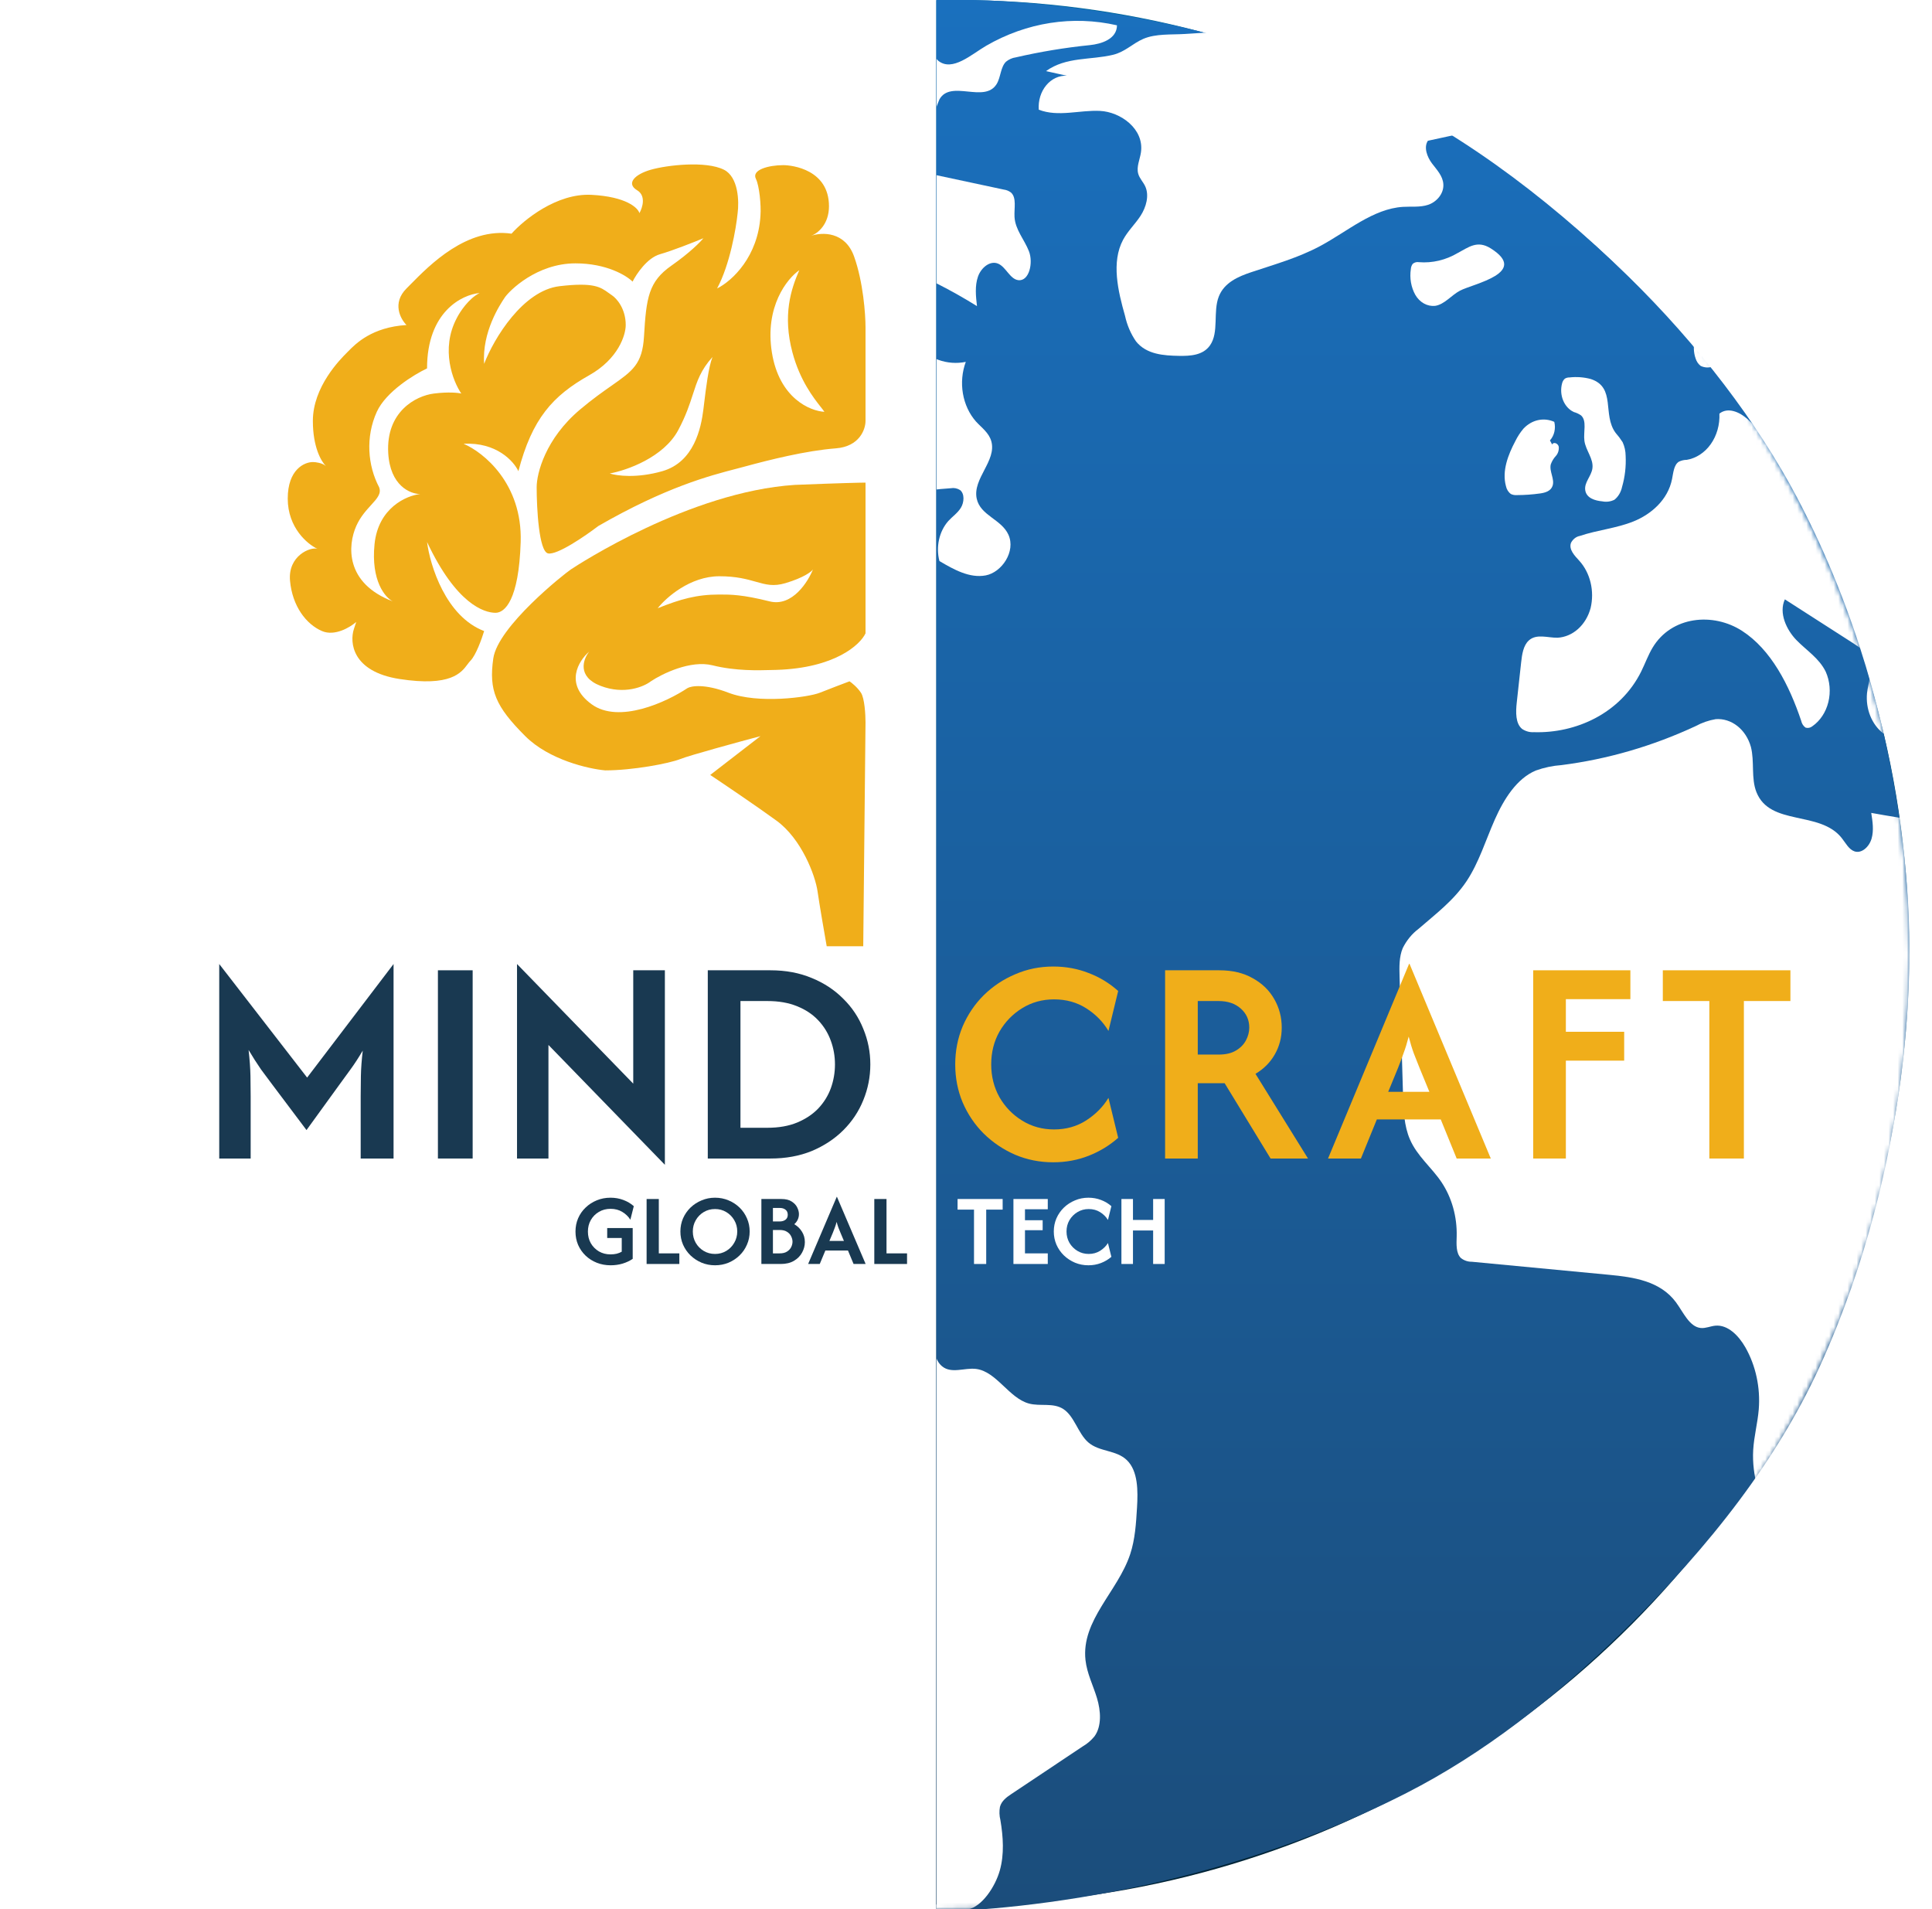 <svg width="423" height="418" viewBox="0 0 423 418" fill="none" xmlns="http://www.w3.org/2000/svg">
<path d="M205.161 0.029L205 418H152.441C142.577 418 134.476 410.396 132.123 400.816C129.356 389.543 124.987 378.346 119.66 366.029C113.26 351.229 97.327 349.862 90.16 351.029C79.493 352.529 55.76 354.629 46.16 351.029C34.16 346.529 31.66 339.529 29.66 333.029C27.66 326.529 31.66 314.529 31.66 306.029C31.66 297.529 24.66 295.529 24.16 289.529C23.76 284.729 26.994 280.529 28.66 279.029C28.327 278.695 27.06 277.629 24.66 276.029C17.86 271.629 19.827 264.529 21.66 261.529C22.66 259.029 24.56 252.829 24.16 248.029C23.66 242.029 20.66 243.029 7.66 237.029C-2.74 232.229 -0.34 221.362 2.16 216.529C5.994 211.195 15.46 198.029 22.66 188.029C31.66 175.529 38.16 163.529 39.16 156.029C40.16 148.529 35.661 148.529 34.661 137.029C33.861 127.829 38.328 110.195 40.661 102.529C43.161 90.529 56.761 59.729 91.161 32.529C125.561 5.329 181.495 -0.471 205.161 0.029Z" fill="white"/>
<g filter="url(#filter0_d_4214_4738)">
<path fill-rule="evenodd" clip-rule="evenodd" d="M105.999 132.154C97.599 128.954 94.165 117.821 93.499 112.654C99.898 126.254 106 128.155 108.5 128.155C110.5 128.155 113.6 125.455 114 112.654C114.4 99.854 105.833 92.988 101.5 91.155C108.7 90.755 112.5 94.988 113.5 97.155C116.5 85.655 121 80.655 129 76.155C135.4 72.555 137 67.322 137 65.155C137 61.555 135 59.322 134 58.655C133.734 58.478 133.49 58.301 133.251 58.128C131.465 56.835 129.996 55.773 122.5 56.655C114.555 57.59 108.167 67.988 106 73.655C105.5 66.655 109.5 60.655 110.5 59.155C111.5 57.655 117.5 51.655 126 51.655C132.8 51.655 137.167 54.322 138.5 55.655C139.333 53.988 141.7 50.455 144.5 49.655C147.3 48.855 152 46.988 154 46.155C153.333 46.988 151 49.355 147 52.155C142 55.655 141.5 59.155 141 67.655C140.644 73.703 138.517 75.194 133.897 78.433C132.024 79.746 129.741 81.347 127 83.655C119.4 90.055 117.5 97.655 117.5 100.655C117.5 105.321 118 114.755 120 115.155C122 115.555 128.167 111.321 131 109.155C145.793 100.638 155.361 98.149 161.146 96.644C161.814 96.471 162.431 96.31 163 96.155C168.5 94.655 176.5 92.655 183 92.155C188.2 91.755 189.5 87.988 189.5 86.155V65.655C189.5 62.822 189 55.755 187 50.155C185.025 44.626 179.964 44.816 177.59 45.623C179.098 45.075 181.5 43.076 181.5 39.155C181.5 31.155 173.5 30.155 171.5 30.155C168.337 30.154 164.5 31.155 165.5 33.155C166.259 34.673 166.667 38.988 166.5 41.155C166 50.155 160.333 55.488 157 57.155C159.8 51.955 161.167 43.988 161.5 40.655C161.833 38.155 161.7 32.755 158.5 31.155C154.5 29.155 146 30.155 142.5 31.155C139 32.155 137 34.155 139.5 35.655C141.5 36.855 140.667 39.488 140 40.655C139.667 39.488 137.1 37.054 129.5 36.654C121.9 36.255 114.667 42.154 112 45.154C102.2 43.754 94.142 51.937 89.859 56.286C89.553 56.597 89.266 56.888 89 57.154C85.8 60.354 87.667 63.821 89 65.154C81.436 65.627 77.895 69.228 76.264 70.888C76.17 70.983 76.082 71.073 76 71.154C74.5 72.654 68.5 78.654 68.5 86.154C68.5 91.859 70.308 95.002 71.345 96.014C70.516 95.331 69.126 95.154 68.5 95.154C66.667 95.154 63 96.754 63 103.154C63 109.554 67.333 113.154 69.5 114.154C68 113.654 63 115.654 63.5 121.154C64 126.654 67 130.654 70.5 132.154C73.3 133.354 76.666 131.321 78 130.154L77.499 131.654C76.499 134.654 77.099 141.054 87.499 142.654C98.682 144.375 100.985 141.285 102.365 139.433C102.589 139.132 102.789 138.864 102.999 138.654C104.199 137.454 105.499 133.821 105.999 132.154ZM82 113.155C81.2 121.155 84.333 124.822 86 125.655C75.5 121.655 76.128 113.368 78 109.155C78.89 107.153 80.175 105.744 81.24 104.578C82.57 103.122 83.555 102.042 83 100.655C80.5 95.913 80 89.655 82.5 84.155C84.5 79.755 90.666 75.988 93.499 74.655C93.499 62.255 101.166 58.488 105 58.155C102.6 59.355 100.667 62.322 100 63.655C96.4 70.455 99.167 77.488 101 80.155C100.333 79.988 98.2 79.755 95 80.155C91 80.655 84.5 84.155 85 93.155C85.4 100.355 89.833 102.155 92 102.155C89 102.488 82.8 105.154 82 113.155ZM154.163 82.321C154.105 82.797 154.051 83.245 154 83.655C153.5 87.655 152 95.155 145 97.155C139.4 98.755 135 98.155 133.5 97.655C137.167 96.988 145.3 94.155 148.5 88.155C150.2 84.967 150.997 82.502 151.697 80.338C152.643 77.409 153.413 75.03 156 72.155C155.125 74.342 154.564 78.998 154.163 82.321ZM173.5 71.155C171.326 63.002 173.167 57.322 175 53.155C172.333 54.988 167.4 61.155 169 71.155C170.6 81.155 177.333 83.988 180.5 84.155C180.322 83.888 180.05 83.543 179.711 83.113C178.142 81.123 175.145 77.322 173.5 71.155Z" fill="#F0AE1A"/>
</g>
<g filter="url(#filter1_d_4214_4738)">
<path fill-rule="evenodd" clip-rule="evenodd" d="M189.001 201.155H181.001C180.501 198.321 179.401 191.955 179.001 189.155C178.501 185.655 175.501 177.655 170.001 173.655C165.601 170.455 158.501 165.655 155.501 163.655L166.501 155.155C161.501 156.488 151.001 159.355 149.001 160.155C146.501 161.155 138.501 162.655 132.501 162.655C128.835 162.321 120.201 160.355 115.001 155.155C108.501 148.655 107.001 145.155 108.001 138.155C109.001 131.155 123.5 119.655 125 118.655C126.5 117.655 151 101.655 174 100.155C184 99.755 188.5 99.655 189.5 99.655V132.655C188.333 135.155 182.8 140.255 170 140.655C169.681 140.655 169.261 140.667 168.755 140.683C166.088 140.763 161.044 140.916 156 139.655C151.2 138.455 145 141.488 142.5 143.155C141 144.321 136.7 146.155 131.5 144.155C126.3 142.155 127.667 138.321 129 136.655C126.667 138.655 123.5 143.755 129.5 148.155C135.5 152.555 146 147.655 150.5 144.655C151.333 144.155 154.3 143.655 159.5 145.655C166 148.155 177 146.655 179.5 145.655C181.5 144.855 184.667 143.655 186 143.155C186.5 143.488 187.7 144.455 188.5 145.655C189.3 146.855 189.5 150.488 189.5 152.155L189.001 201.155ZM157.5 120.155C151.1 120.155 145.833 124.821 144 127.155C149 125.155 152.5 124.155 157.5 124.155C160 124.155 162.5 124.155 168.5 125.655C173.56 126.92 177 121.155 178 118.655C177.667 119.155 176 120.455 172 121.655C169.343 122.452 167.675 121.978 165.494 121.359C163.571 120.814 161.249 120.155 157.5 120.155Z" fill="#F0AE1A"/>
</g>
<g clip-path="url(#clip0_4214_4738)">
<circle cx="209.5" cy="208.5" r="208.5" fill="url(#paint0_linear_4214_4738)"/>
<path d="M308 392.5C256.468 418.825 204 418.5 204 418.5L205 356V279.434V209V135V61V-8.27014e-06C205 -8.27014e-06 249.766 -2.164 297 18.5C317.5 27.468 337.75 42.19 356.5 60.5C371.768 75.41 384.83 92.525 393.5 109C420.011 159.379 418 209 418 209C418 209 419.277 253.35 398.5 299C389.29 319.236 374.686 338.265 355.5 357C340.239 371.903 324.659 383.989 308 392.5Z" fill="url(#paint1_linear_4214_4738)"/>
<mask id="mask0_4214_4738" style="mask-type:alpha" maskUnits="userSpaceOnUse" x="-4" y="-7" width="422" height="425">
<path d="M418 209C418 325 328 418 205 418C82 418 -4 323.637 -4 206C-4 88.363 90.468 -7 207 -7C323.532 -7 418 93 418 209Z" fill="#004AAD"/>
</mask>
<g mask="url(#mask0_4214_4738)">
<g filter="url(#filter2_d_4214_4738)">
<path d="M172.263 46.695C171.953 43.852 171.327 41.068 170.4 38.412C170.282 37.91 170.075 37.442 169.793 37.037C169.51 36.633 169.158 36.302 168.759 36.064C168.226 35.903 167.667 35.896 167.131 36.043L158.771 37.529C158.071 37.566 157.401 37.868 156.863 38.39C155.775 39.72 156.847 41.862 156.813 43.697C156.776 45.76 155.197 47.435 153.486 47.989C151.739 48.399 149.936 48.373 148.199 47.913L136.509 45.803C139.951 44.526 143.016 42.151 145.352 38.948C146.891 36.831 147.709 32.879 145.486 31.877C144.825 31.666 144.136 31.602 143.455 31.688C138.159 31.735 133.991 26.599 129.033 24.436C125.859 23.141 122.415 23.044 119.191 24.16C115.968 25.276 113.131 27.548 111.086 30.65L117.313 30.999C117.899 30.961 118.48 31.141 118.972 31.513C120.337 32.815 118.64 35.317 118.832 37.356C119.082 40.006 122.111 40.572 124.394 40.84C126.678 41.108 129.574 43.262 128.476 45.603C117 50.194 105.322 36.628 93.27 38.298C90.22 38.72 87.34 40.112 84.362 40.987C66.169 46.334 47.362 32.069 28.777 35.09C24.646 35.908 20.585 37.152 16.644 38.807C14.114 39.772 11.476 40.814 9.638 43.051C7.801 45.289 7.101 49.115 8.842 51.454C4.043 51.913 -0.787 51.38 -5.426 49.879C-4.172 50.689 -3.128 51.876 -2.405 53.316C-1.682 54.755 -1.306 56.395 -1.316 58.062C-8.809 59.481 -16.103 62.064 -23.003 65.743C-21.715 68.23 -20.211 70.557 -18.514 72.688L-28 79.766C-24.795 80.704 -23.138 85.78 -25.002 88.95C-21.679 87.233 -19.62 82.791 -16.067 81.891C-13.739 81.301 -11.37 82.407 -9.162 83.446C-6.953 84.485 -4.526 85.493 -2.24 84.713C0.046 83.933 1.732 80.49 0.28 78.296C10.051 74.984 20.15 73.152 30.325 72.843C31.11 72.729 31.906 72.904 32.601 73.345C33.925 74.412 33.577 76.718 33.505 78.589C33.434 80.46 34.689 82.918 36.129 82.075C34.435 83.781 35.883 86.992 37.508 88.786C39.132 90.579 41.091 93.054 40.096 95.388C39.836 95.997 39.396 96.484 39.146 97.098C38.409 98.912 39.58 101.027 40.961 102.231C42.341 103.436 44.033 104.278 44.992 105.946C45.951 107.614 45.516 110.533 43.8 110.766L38.925 103.576C37.26 105.582 36.118 108.096 35.632 110.825C40.801 115.734 41.579 125.726 37.251 131.632C35.039 134.65 31.894 136.484 29.149 138.838C26.404 141.192 23.864 144.545 23.871 148.508C23.883 155.356 23.401 161.717 25.61 168.066C29.683 179.772 34.386 191.169 39.691 202.19C41.084 205.084 42.885 208.255 45.707 208.754C42.14 198.669 38.93 188.427 36.075 178.028C37.934 178.036 40.083 178.208 41.173 179.958C42.075 181.406 41.882 183.376 42.162 185.135C42.519 186.838 43.114 188.462 43.923 189.942L60.954 225.181C62.365 228.102 63.985 231.237 66.683 232.42C68.408 233.177 70.404 233.034 71.992 234.123C73.237 234.977 74.075 236.492 75.344 237.296C78.931 239.569 83.921 235.209 87.273 237.923C88.232 238.699 88.842 239.932 89.725 240.821C92.822 243.936 97.901 241.852 101.476 244.176C103.78 245.673 104.974 248.668 106.203 251.382C109.281 258.18 114.261 264.841 120.857 265.382C122.929 265.552 125.046 265.096 127.071 265.631C129.097 266.167 131.091 268.22 130.766 270.603C130.208 274.688 131.946 279.162 131.479 283.263C130.629 290.733 121.507 294.015 120.724 301.495C120.552 303.133 120.821 304.823 120.485 306.426C120.074 308.39 118.803 309.99 118.352 311.943C117.497 315.644 119.779 319.327 122.287 321.816C124.794 324.306 127.785 326.453 129.156 329.938C130.605 333.622 129.894 337.917 130.365 341.93C131.394 350.69 137.908 357.185 144.612 361.372C146.655 362.648 148.848 363.884 150.17 366.097C151.896 368.986 151.724 372.794 152.3 376.246C153.711 384.7 159.838 391.665 160.012 400.274C160.136 406.393 157.207 411.944 155.458 417.717C153.818 423.249 153.225 429.126 153.718 434.948C154.212 440.77 155.781 446.4 158.318 451.454C159.626 454.021 161.192 456.44 162.117 459.223C163.769 464.188 163.233 469.832 164.756 474.852C166.77 481.489 172.303 486.971 171.773 493.981C174.285 500.04 179.832 503.018 185.409 504.821L195.406 508.053C197.32 508.672 199.32 509.296 201.269 508.848C203.218 508.4 205.078 506.52 205.028 504.213C200.126 502.928 195.066 501.563 191.025 498.093C186.984 494.624 184.216 488.445 185.749 482.886C186.46 480.309 187.973 477.332 186.535 475.202C185.712 473.983 184.206 473.664 183.277 472.552C181.829 470.816 182.327 467.901 183.368 465.808C184.409 463.716 185.914 461.846 186.334 459.478C186.546 458.154 186.405 456.786 185.928 455.558C185.452 454.33 184.664 453.3 183.669 452.607C185.523 451.794 187.208 450.538 188.617 448.919C189.918 447.193 190.519 444.533 189.496 442.57C192.535 443.018 196.124 443.238 198.119 440.537C199.712 438.38 199.603 435.156 198.973 432.41C198.344 429.663 197.28 426.996 197.246 424.154C204.258 424.54 211.285 424.264 218.258 423.327C217.25 419.382 214.959 416.049 211.87 414.034C215.028 413.413 217.905 409.021 218.903 405.486C219.901 401.951 219.646 398.1 219.03 394.449C218.793 393.509 218.76 392.515 218.935 391.557C219.291 390.241 220.404 389.438 221.434 388.75L237.11 378.293C238.045 377.749 238.893 377.022 239.617 376.144C241.259 373.903 241.016 370.52 240.175 367.744C239.334 364.968 237.987 362.358 237.663 359.439C236.694 350.71 244.739 344.447 247.454 336.23C248.519 333.006 248.736 329.501 248.942 326.055C249.164 322.354 249.18 318.056 246.734 315.671C244.389 313.385 240.725 313.895 238.271 311.768C236.022 309.819 235.245 306.032 232.788 304.458C230.556 303.028 227.757 303.937 225.275 303.265C220.904 302.08 218.154 296.229 213.69 295.688C211.172 295.382 208.321 296.812 206.257 295.108C204.438 293.607 204.365 290.59 204.019 288.03C203.412 284.05 201.77 280.383 199.314 277.521C196.858 274.659 193.706 272.74 190.283 272.022C187.686 271.539 184.859 271.722 182.65 270.065C180.413 268.386 179.388 265.244 177.631 262.92C174.799 259.174 170.339 257.843 166.161 256.702L149.166 252.061C146.149 251.237 142.261 250.8 140.642 253.87C140.163 255.039 139.823 256.278 139.633 257.554C139.027 259.861 137.806 261.886 136.146 263.337C134.487 264.788 132.474 265.59 130.397 265.629C128.973 262.807 126.666 260.733 123.956 259.84C122.233 259.282 120.389 259.22 118.745 258.399C117.85 257.892 117.053 257.178 116.404 256.3C115.755 255.423 115.267 254.401 114.97 253.297C114.672 252.192 114.572 251.029 114.675 249.879C114.778 248.728 115.082 247.614 115.569 246.604C116.549 244.578 116.927 242.233 116.646 239.933C116.364 237.632 115.439 235.502 114.012 233.873C111.122 230.859 106.941 230.131 103.066 230.433C102.051 227.86 103.748 224.958 105.577 223.089C107.405 221.219 109.626 219.381 110.024 216.59C110.651 212.199 105.827 208.863 102.165 210.173C98.502 211.482 96.165 215.614 94.619 219.687C93.733 222.024 92.979 224.485 91.581 226.456C90.182 228.426 87.93 229.837 85.8 229.205C82.784 228.31 81.619 224.148 80.952 220.616C80.056 215.878 79.156 211.075 79.343 206.229C79.531 201.383 80.937 196.407 84.014 193.127C89.027 187.781 96.717 188.305 103.483 189.158C101.884 187.066 102.279 183.54 103.99 181.571C104.892 180.64 105.977 179.978 107.15 179.643C108.323 179.308 109.548 179.311 110.72 179.651C112.759 180.144 114.595 181.419 115.934 183.272C117.857 185.995 118.403 189.671 119.856 192.761C121.31 195.852 124.577 198.488 127.252 196.83C129.562 195.397 129.929 191.677 129.354 188.709C128.779 185.742 127.558 182.857 127.766 179.825C128.163 174.039 133.326 170.557 137.882 168.175C142.438 165.792 147.655 162.588 148.377 156.845C148.402 155.72 148.584 154.608 148.918 153.552C149.423 152.62 150.125 151.853 150.957 151.324C164.254 141.117 177.772 130.785 192.97 125.208C193.761 124.918 193.853 125.241 194.659 125.013C195.787 124.256 195.04 122.162 193.958 121.318C192.877 120.474 191.432 119.827 191.158 118.348C190.956 117.261 191.508 116.193 191.651 115.094C192.003 112.392 189.22 109.897 187.059 110.977C185.838 109.099 188.253 106.917 190.207 106.292C196.072 104.417 202.092 103.275 208.166 102.885C208.867 102.755 209.585 102.897 210.21 103.288C211.23 104.109 211.1 105.992 210.377 107.163C209.654 108.335 208.529 109.071 207.628 110.062C206.644 111.176 205.942 112.582 205.599 114.128C205.256 115.674 205.284 117.299 205.682 118.827C208.853 120.701 212.3 122.629 215.812 121.969C219.324 121.309 222.441 116.726 220.791 113.065C219.253 109.656 214.636 108.888 213.842 105.152C212.912 100.778 218.243 96.887 217.042 92.603C216.516 90.727 214.906 89.622 213.671 88.267C212.212 86.606 211.219 84.471 210.824 82.143C210.428 79.815 210.648 77.402 211.454 75.222C209.442 75.633 207.374 75.478 205.424 74.769C203.474 74.06 201.699 72.818 200.247 71.148C197.566 68.006 195.428 63.049 191.621 63.189C188.128 63.318 185.119 68.052 181.853 66.608C181.049 66.252 180.202 65.529 179.423 65.953C179.168 66.145 178.954 66.403 178.797 66.705C178.64 67.008 178.544 67.348 178.517 67.7C177.687 72.31 179.115 77.562 176.952 81.545C174.599 85.88 169.154 86.481 166.301 90.389C164.752 92.511 164.152 95.37 162.728 97.607C161.305 99.844 158.283 101.266 156.574 99.317C157.414 97.312 157.643 95.035 157.225 92.859C156.806 90.683 155.765 88.736 154.27 87.337C152.684 86.134 150.974 85.168 149.18 84.461C147.176 83.476 145.27 82.241 143.494 80.78C142.605 80.157 141.882 79.258 141.407 78.186C141.031 76.842 141.082 75.387 141.55 74.083C142.416 71.198 143.944 68.642 145.97 66.692C147.995 64.742 150.441 63.472 153.042 63.019C155.317 62.659 157.965 62.786 159.47 60.772C160.267 59.707 160.685 58.096 161.841 57.664C162.581 57.491 163.349 57.601 164.03 57.977L172.521 61.449C173.469 61.945 174.511 62.146 175.546 62.03C176.059 61.949 176.527 61.647 176.856 61.182C177.185 60.718 177.35 60.126 177.319 59.526C177.048 57.888 174.878 57.102 175.076 55.45C175.186 54.915 175.434 54.431 175.786 54.063C178.851 50.274 182.598 47.32 186.761 45.41C190.923 43.501 195.397 42.684 199.863 43.019C200.935 45.063 199.24 47.484 197.83 49.23C196.419 50.975 195.286 54.094 196.992 55.437C197.691 55.851 198.468 56.055 199.252 56.029C201.343 56.357 203.375 57.073 205.27 58.148C208.204 59.632 211.082 61.255 213.904 63.017C213.654 60.856 213.416 58.58 214.122 56.559C214.827 54.539 216.831 52.954 218.581 53.741C220.268 54.499 221.133 57.094 222.931 57.331C225.328 57.648 226.274 53.534 225.273 50.984C224.271 48.434 222.289 46.299 222.123 43.503C222.012 41.617 222.63 39.277 221.332 38.135C220.871 37.792 220.347 37.578 219.802 37.511L187.41 30.588C185.487 30.177 182.707 30.492 182.622 32.761C182.574 34.028 183.549 35.281 183.117 36.446C182.657 37.689 181.144 37.576 180.042 38.015C178.332 38.698 177.474 41.056 177.638 43.147C177.939 45.225 178.632 47.2 179.667 48.93C177.56 47.907 174.37 47.719 172.263 46.695Z" fill="white"/>
<path d="M197.282 4.671C193.461 5.615 189.75 7.079 186.225 9.034C187.886 9.776 189.299 11.118 190.254 12.864C191.21 14.608 191.657 16.664 191.531 18.727C191.382 19.518 191.399 20.34 191.581 21.123C191.987 22.267 193.164 22.696 194.199 22.989C196.057 23.646 197.998 23.934 199.94 23.84C200.911 23.781 201.854 23.442 202.683 22.853C203.513 22.264 204.203 21.444 204.692 20.467C204.973 19.54 205.303 18.634 205.68 17.754C208.16 13.367 215.527 18.672 218.189 14.431C219.127 12.938 219.041 10.69 220.264 9.506C220.896 8.99 221.629 8.666 222.397 8.561C227.751 7.325 233.16 6.43 238.598 5.88C241.175 5.62 244.534 4.545 244.555 1.541C234.849 -0.673 224.785 0.899 215.928 6.014C212.737 7.871 208.516 11.776 205.443 9.315C204.292 8.393 204.349 5.912 202.765 4.875C201.145 3.816 199.001 4.247 197.282 4.671Z" fill="white"/>
<path d="M229.019 11.566L233.575 12.583C232.737 12.539 231.9 12.704 231.12 13.067C230.341 13.429 229.637 13.98 229.056 14.684C228.474 15.387 228.029 16.226 227.748 17.145C227.468 18.065 227.36 19.043 227.431 20.014C231.698 21.67 236.35 20.059 240.844 20.279C245.338 20.499 250.568 24.228 249.8 29.377C249.568 30.933 248.794 32.489 249.197 33.998C249.479 35.056 250.282 35.806 250.735 36.781C251.68 38.811 250.925 41.378 249.732 43.224C248.54 45.069 246.936 46.541 245.889 48.502C243.286 53.38 244.765 59.685 246.316 65.134C246.765 67.193 247.593 69.114 248.743 70.764C251.041 73.603 254.786 73.85 258.14 73.906C260.582 73.948 263.378 73.808 264.922 71.611C266.937 68.743 265.528 64.268 266.855 60.901C268.06 57.844 271.13 56.533 273.912 55.602C279.008 53.898 284.202 52.45 289.02 49.876C295.002 46.679 300.594 41.698 307.169 41.286C309.014 41.171 310.905 41.424 312.682 40.837C314.459 40.25 316.147 38.465 316.012 36.325C315.897 34.496 314.565 33.154 313.524 31.775C312.484 30.396 311.666 28.277 312.623 26.818L329.858 23.079C328.637 19.211 327.685 14.118 330.492 11.6C331.505 10.692 332.862 10.329 333.724 9.231C335.194 7.36 334.455 4.136 332.758 2.544C331.061 0.952 328.767 0.583 326.593 0.373C319.036 -0.356 311.435 0.126 303.863 0.608C289.061 1.551 274.259 2.493 259.457 3.435C256.478 3.625 253.037 3.335 250.305 4.516C247.991 5.516 246.346 7.351 243.7 7.995C238.815 9.186 233.439 8.38 229.019 11.566Z" fill="white"/>
<path d="M310.65 53.396C310.186 53.311 309.711 53.436 309.324 53.746C309.068 54.073 308.916 54.492 308.893 54.934C308.598 56.882 308.949 58.887 309.873 60.548C310.345 61.363 310.995 62.017 311.757 62.441C312.519 62.865 313.364 63.045 314.206 62.961C316.258 62.657 317.77 60.624 319.656 59.632C322.563 58.105 334.908 55.723 326.368 50.364C323.425 48.518 321.523 50.148 319.204 51.364C316.565 52.932 313.608 53.635 310.65 53.396Z" fill="white"/>
<path d="M385.445 8.541C384.447 9.014 383.613 9.857 383.072 10.939C382.823 11.489 382.765 12.128 382.911 12.726C383.056 13.323 383.394 13.833 383.854 14.15C384.226 14.306 384.621 14.379 385.017 14.364L389.071 14.505C390.794 14.564 392.945 14.991 393.408 16.919C393.752 18.35 392.983 20.19 393.911 21.213C394.309 21.571 394.788 21.788 395.29 21.838C396.626 22.236 398.02 22.288 399.375 21.991C402.325 21.072 400.775 18.98 401.704 17.118C403.126 14.269 402.88 15.994 405.385 14.361C407.235 13.155 409.625 10.967 408.081 7.893C405.396 2.548 389.407 6.244 385.445 8.541Z" fill="white"/>
<path d="M409.696 173.962C409.997 175.836 410.293 177.809 409.764 179.614C409.235 181.419 407.572 182.927 406.001 182.374C404.782 181.945 404.078 180.521 403.212 179.436C398.399 173.4 387.538 176.894 384.565 169.427C383.351 166.379 384.176 162.727 383.348 159.51C382.826 157.651 381.787 156.045 380.394 154.946C379.001 153.847 377.333 153.317 375.653 153.438C374.12 153.695 372.628 154.212 371.224 154.973C361.823 159.347 351.952 162.214 341.885 163.497C339.971 163.632 338.079 164.032 336.247 164.688C332.113 166.429 329.289 170.881 327.279 175.423C325.269 179.966 323.785 184.883 321.09 188.919C318.258 193.16 314.289 196.13 310.587 199.343C309.161 200.411 307.973 201.856 307.122 203.561C306.319 205.475 306.365 207.701 306.427 209.829L307.184 235.67C307.281 238.994 307.403 242.437 308.684 245.411C310.283 249.126 313.443 251.558 315.634 254.84C317.871 258.212 319.036 262.378 318.933 266.633C318.886 268.343 318.74 270.367 319.887 271.441C320.584 271.967 321.401 272.239 322.232 272.225L352.327 275.086C357.62 275.589 363.487 276.417 366.943 281.101C368.575 283.312 369.885 286.492 372.383 286.729C373.455 286.831 374.498 286.32 375.57 286.221C378.274 285.972 380.65 288.357 382.149 290.983C384.418 294.985 385.448 299.765 385.07 304.537C384.824 307.533 384.025 310.445 383.852 313.448C383.196 324.872 391.534 334.798 391.696 346.247C391.791 352.981 389.039 359.273 386.356 365.243C390.686 372.864 387.14 383.011 388.864 391.92C390.5 400.371 396.567 406.988 398.079 415.471C398.771 419.354 398.811 424.133 401.759 426.134C403.053 426.866 404.487 427.199 405.923 427.102C414.589 427.221 423.156 424.956 430.923 420.491C434.569 418.39 438.347 415.253 438.984 410.584C439.497 406.819 437.853 402.607 439.526 399.328C441.498 395.462 446.549 395.769 449.45 392.797C454.156 387.976 450.486 378.781 452.393 371.837C454.107 365.595 460.007 362.278 462.932 356.676C464.083 354.267 464.909 351.667 465.381 348.966C466.721 342.513 467.555 335.931 467.873 329.303C467.951 325.275 468.206 321.255 468.639 317.258C471.792 294.503 491.159 279.266 497.447 257.406C498.048 255.318 498.33 252.537 496.731 251.356C495.782 250.83 494.707 250.7 493.686 250.986L479.813 253.017C478.09 253.27 476.263 253.506 474.681 252.674C473.098 251.843 471.964 249.518 472.804 247.752C475.16 242.794 470.313 236.53 468.16 231.449C462.361 217.769 455.455 204.761 447.536 192.599C447.029 191.974 446.712 191.173 446.632 190.319L450.569 190.471C449.24 184.932 447.047 178.87 442.413 176.843C439.803 175.702 436.911 176.096 434.126 176.273C426.147 176.78 417.593 175.38 409.696 173.962Z" fill="white"/>
<path d="M434.135 49.129C436.223 51.704 438.563 54.434 441.584 54.883C446.919 55.676 450.756 49.267 453.198 43.7C453.289 45.12 453.852 46.442 454.769 47.386C455.686 48.33 456.883 48.821 458.107 48.756C459.424 48.498 460.681 47.927 461.799 47.079C472.371 40.368 484.212 36.813 496.259 36.732C496.143 35.672 496.37 34.599 496.894 33.722C497.419 32.844 498.205 32.224 499.101 31.98C501.55 31.416 503.756 33.875 504.938 36.431C506.12 38.986 506.856 41.947 508.734 43.86C510.611 45.773 514.245 45.689 514.987 42.92C515.699 40.261 513.314 37.993 511.333 36.425C509.351 34.858 507.263 31.956 508.597 29.643C518.719 27.04 528.904 24.428 539.262 23.911C541.025 23.982 542.782 23.63 544.423 22.878C546.003 21.977 547.259 19.934 546.834 17.951C544.574 18.568 542.206 18.389 540.034 17.437C537.861 16.485 535.982 14.803 534.636 12.606C549.007 11.229 564.293 10.054 577.03 17.909C578.559 21.721 570.769 24.892 572.853 28.329C573.518 29.425 574.85 29.554 576.004 29.579C584.855 29.77 593.757 29.957 602.508 28.405C605.706 27.837 608.936 27.037 612.147 27.497C617.494 28.263 622.068 32.407 627.33 33.759C629.471 34.309 631.872 34.328 633.677 32.881C635.482 31.434 636.258 28.14 634.779 26.259C639.733 20.62 647.954 22.017 654.49 24.717C661.025 27.417 667.216 31.771 674.133 32.373C679.093 32.804 684.122 31.255 689.023 32.24C692.103 32.859 694.969 34.45 697.979 35.428C703.672 37.277 709.695 36.887 715.606 36.976C730.687 37.212 745.605 40.655 759.619 47.135C761.442 47.824 763.112 48.97 764.511 50.492C765.815 52.114 766.48 54.635 765.604 56.606L751.123 54.149C752.487 57.269 756.017 57.8 758.884 58.877C761.75 59.953 764.722 63.63 763 66.501C759.894 65.352 757.079 68.959 755.51 72.277C753.941 75.596 752.029 79.57 748.774 79.773C745.86 79.954 742.335 77.071 740.435 79.645C743.06 83.491 745.307 87.665 747.136 92.089C749.013 96.631 750.35 102.354 747.813 106.44C747.414 107.17 746.808 107.715 746.101 107.982C744.029 108.592 742.683 105.648 741.197 103.863C739.325 101.615 736.493 100.978 733.958 99.923C731.422 98.869 728.751 96.794 728.553 93.674C728.429 91.733 729.312 89.929 729.962 88.135C731.054 85.111 731.532 81.836 731.358 78.563C731.215 75.93 730.58 73.191 728.952 71.351C727.324 69.511 724.513 68.927 722.765 70.612C721.95 71.399 721.296 72.656 720.237 72.703C718.366 72.786 716.929 68.997 715.423 70.291C715.6 71.669 715.354 73.075 714.728 74.264C710.236 78.803 703.334 76.883 697.543 78.486C694.789 79.401 692.152 80.739 689.702 82.463C688.785 82.918 688.006 83.679 687.461 84.648C686.738 86.28 687.535 88.37 688.809 89.455C690.161 90.418 691.679 91.02 693.255 91.218C700.316 92.771 707.48 95.176 713.054 100.444C718.629 105.711 722.284 114.419 720.52 122.511L706.596 107.057C707.125 113.546 707.425 120.053 707.497 126.577C707.587 127.851 707.436 129.133 707.055 130.332C706.063 132.879 703.372 133.736 701.015 134.298C700.359 134.442 699.737 134.747 699.19 135.19C698.642 135.634 698.182 136.207 697.839 136.872C697.496 137.537 697.278 138.279 697.199 139.049C697.12 139.819 697.183 140.6 697.382 141.339C698.22 144.511 700.308 146.983 702.221 149.447C704.133 151.911 706.015 154.711 706.265 158.015C706.516 161.319 704.369 165.044 701.52 164.814C699.361 164.64 697.758 162.394 696.837 160.119C695.916 157.843 695.368 155.308 693.984 153.374C689.794 147.522 680.384 150.029 676.631 143.79C675.675 145.051 675.011 146.574 674.704 148.216C674.397 149.858 674.456 151.564 674.876 153.172C676.622 151.903 679.012 153.082 680.324 154.927C681.636 156.772 682.255 159.137 683.285 161.209C684.675 164.005 686.887 166.483 687.081 169.704C687.03 170.922 687.048 172.142 687.134 173.358C687.479 175.309 688.899 176.71 689.884 178.341C692.175 182.137 692.062 187.351 690.585 191.658C689.108 195.964 686.455 199.563 683.828 203.051C679.238 209.145 674.555 215.203 669.114 220.263C667.561 221.707 665.904 223.127 664.937 225.146C663.97 227.165 663.921 229.998 665.407 231.534C664.344 231.596 662.437 232.203 661.374 232.265C661 227.311 660.919 222.333 661.13 217.366C656.935 215.026 652.417 221.293 652.958 226.662C653.5 232.032 656.843 236.341 659.224 240.987C660.965 244.384 662.259 248.345 661.677 252.241C661.096 256.136 658.103 259.729 654.712 259.386C649.318 258.839 647.062 249.846 641.722 248.817C641.25 248.688 640.756 248.745 640.316 248.979C639.523 249.484 639.385 250.716 639.341 251.765C639.122 256.915 638.933 262.269 640.664 267.017C643.195 273.962 649.736 279.796 648.364 287.168C640.973 283.177 637.13 273.55 635.386 264.302C633.641 255.055 633.35 245.346 630.222 236.604C627.848 240.14 622.856 237.217 620.686 233.508C618.629 229.991 617.362 225.924 615.367 222.36C613.371 218.796 610.313 215.605 606.657 215.409C602.823 215.203 599.499 218.259 596.575 221.146C594.171 223.52 591.702 225.988 590.297 229.27C588.252 234.045 588.787 239.675 588.688 245.008C588.582 250.773 587.53 256.855 584.147 261.076C580.765 265.296 574.521 266.766 570.79 262.963C568.842 260.977 567.899 258.01 567.058 255.162C563.009 241.434 559.637 227.449 556.957 213.276C556.33 216.511 553.885 220.68 551.548 218.775C551.024 218.262 550.6 217.627 550.302 216.91C545.944 208.33 537.874 203.184 529.72 200.099C521.566 197.013 512.986 195.574 504.922 192.183C500.404 190.282 496.087 187.785 492.059 184.74C491.032 186.493 490.432 188.535 490.324 190.652C490.215 192.768 490.601 194.879 491.441 196.761C493.229 200.44 497.277 202.568 500.742 201.282C502.533 200.618 504.045 199.174 505.821 198.461C507.598 197.748 509.982 198.098 510.759 200.086C511.503 201.989 510.379 204.291 510.937 206.278C511.786 209.305 515.715 209.538 517.089 212.292C518.112 214.341 517.271 217.062 515.811 218.715C514.351 220.368 512.403 221.275 510.622 222.426C504.84 226.161 500.728 232.536 495.675 237.496C490.623 242.455 483.494 246.077 477.472 242.895C478.907 234.452 470.249 228.254 468.656 219.849C468.132 217.083 468.404 214.145 467.655 211.449C466.571 207.546 463.59 204.862 461.145 201.904C458.178 198.278 455.867 193.998 454.348 189.317C452.829 184.637 452.132 179.65 452.299 174.651C452.431 171.178 452.981 167.648 452.299 164.262C451.618 160.876 449.205 157.6 446.215 157.753C439.385 158.103 430.78 158.693 427.197 151.931C425.918 149.517 425.361 145.982 427.211 144.133C428.515 142.828 430.44 142.951 432.153 143.147L447.542 144.905C451.142 145.316 455.032 145.656 458.121 143.47C461.21 141.285 462.548 135.483 459.688 132.912C457.598 131.033 453.854 131.135 453.247 128.147C452.741 125.659 455.112 122.837 453.831 120.757C452.913 119.267 450.849 119.68 449.598 120.798C448.348 121.915 447.44 123.55 446.04 124.396C443.585 125.88 440.651 124.468 438.009 123.508C435.367 122.547 431.825 122.466 430.544 125.316C429.11 128.504 431.815 132.68 430.392 135.874C428.512 140.097 422.144 137.693 419.503 141.326C416.473 145.494 421.565 151.709 420.543 157.034C419.239 157.785 417.789 158.129 416.335 158.035C414.881 157.94 413.474 157.408 412.249 156.493C411.045 155.542 410.086 154.229 409.473 152.695C408.86 151.161 408.616 149.462 408.768 147.78C409.021 145.385 410.096 142.94 409.376 140.676C408.793 138.846 407.211 137.756 405.741 136.813L390.786 127.214C389.398 130.205 391.153 133.914 393.348 136.161C395.544 138.408 398.293 140.101 399.735 143.058C400.648 145.107 400.852 147.483 400.307 149.701C399.762 151.919 398.509 153.812 396.803 154.993C396.589 155.164 396.346 155.28 396.09 155.332C395.834 155.384 395.572 155.371 395.32 155.293C395.082 155.13 394.874 154.914 394.709 154.656C394.544 154.398 394.425 154.104 394.359 153.792C391.72 145.949 387.759 138.215 381.425 134.118C375.092 130.021 365.991 130.864 361.838 137.765C360.851 139.405 360.189 141.273 359.33 143.007C354.764 152.215 344.976 156.575 335.831 156.29C334.936 156.348 334.046 156.105 333.267 155.591C331.789 154.405 331.856 151.889 332.082 149.819L333.042 141.036C333.235 139.272 333.514 137.322 334.716 136.221C336.41 134.669 338.854 135.649 341.012 135.613C342.646 135.524 344.218 134.853 345.513 133.692C346.808 132.531 347.765 130.935 348.253 129.121C348.689 127.289 348.687 125.353 348.245 123.523C347.804 121.693 346.942 120.037 345.75 118.734C344.761 117.655 343.434 116.3 343.956 114.846C344.165 114.444 344.447 114.099 344.782 113.837C345.117 113.575 345.498 113.401 345.897 113.328C349.772 112.021 353.867 111.678 357.678 110.136C361.489 108.593 365.185 105.438 366.087 100.869C366.364 99.469 366.49 97.773 367.572 97.079C368.116 96.812 368.699 96.674 369.289 96.671C371.355 96.33 373.236 95.102 374.562 93.231C375.888 91.359 376.562 88.978 376.453 86.558C378.279 85.076 380.838 86.166 382.605 87.742C384.372 89.319 385.931 91.402 388.081 92.082C392.088 93.348 395.959 89.228 400.112 89.209C401.858 89.201 403.665 89.918 405.308 89.23C406.973 88.533 407.968 86.608 409.246 85.185C410.524 83.763 412.766 82.895 413.947 84.427L412.942 75.781C414.966 76.375 417.075 76.459 419.13 76.027C421.184 75.596 423.135 74.659 424.852 73.28L411.863 68.182C411.411 68.051 410.994 67.792 410.648 67.428C409.704 66.247 410.642 64.406 411.41 63.063C413.247 59.852 413.555 54.561 410.534 52.962C408.473 51.87 406.106 53.181 404.127 54.462L394.647 60.602C394.346 62.695 396.549 63.882 397.915 65.291C398.741 66.144 399.325 67.268 399.592 68.514C399.858 69.76 399.794 71.07 399.408 72.273C399.021 73.476 398.331 74.515 397.426 75.254C396.522 75.992 395.447 76.396 394.342 76.412C394.966 77.355 395.4 78.448 395.611 79.612C395.822 80.776 395.805 81.98 395.561 83.135L389.182 83.668C388.467 83.835 387.723 83.667 387.114 83.199C386.431 82.495 386.524 81.262 386.366 80.218C385.984 77.699 383.861 75.933 381.693 75.481C379.526 75.028 377.309 75.608 375.162 76.181C374.251 76.562 373.25 76.535 372.355 76.106C371.842 75.719 371.452 75.147 371.244 74.478C370.304 71.828 371.183 68.713 372.694 66.447C374.205 64.18 376.274 62.524 378.132 60.637C382.575 56.109 385.839 50.228 387.556 43.658C391.068 41.949 394.703 39.627 398.214 37.919C403.628 34.735 409.698 33.369 415.744 33.973L427.635 34.237C431.156 34.315 434.772 34.416 438.027 35.974C441.283 37.533 444.143 40.906 444.368 44.987C444.436 45.449 444.401 45.924 444.268 46.366C444.135 46.809 443.907 47.205 443.605 47.517C443.146 47.808 442.625 47.944 442.102 47.91C438.819 48.044 437.419 48.995 434.135 49.129Z" fill="white"/>
<path d="M339.351 92.417C339.816 91.906 340.15 91.257 340.317 90.539C340.485 89.822 340.479 89.065 340.3 88.352C339.169 87.845 337.94 87.715 336.749 87.976C335.558 88.237 334.454 88.879 333.56 89.83C332.856 90.658 332.249 91.59 331.755 92.603C330.192 95.564 328.81 99.101 329.716 102.411C329.789 102.772 329.925 103.112 330.113 103.412C330.302 103.711 330.54 103.964 330.814 104.155C331.219 104.344 331.657 104.424 332.093 104.388C333.815 104.385 335.534 104.262 337.243 104.02C338.292 103.871 339.511 103.527 339.916 102.393C340.449 100.902 339.159 99.215 339.535 97.661C339.783 96.966 340.158 96.343 340.634 95.834C340.87 95.577 341.052 95.26 341.165 94.908C341.277 94.556 341.317 94.178 341.282 93.805C341.13 93.076 340.169 92.662 339.823 93.296" fill="white"/>
<path d="M348.282 78.975C346.753 78.567 345.176 78.452 343.615 78.634C343.27 78.622 342.928 78.713 342.621 78.897C342.324 79.151 342.108 79.514 342.008 79.927C341.678 81.156 341.759 82.485 342.235 83.648C342.711 84.811 343.546 85.723 344.575 86.203C345.135 86.352 345.672 86.603 346.166 86.945C347.486 88.135 346.645 90.566 346.895 92.485C347.175 94.639 348.971 96.447 348.641 98.593C348.382 100.282 346.828 101.621 347.078 103.312C347.34 105.084 349.276 105.617 350.819 105.759C351.713 105.941 352.634 105.818 353.47 105.406C354.307 104.741 354.903 103.739 355.142 102.593C355.773 100.409 356.039 98.105 355.924 95.804C355.917 94.758 355.691 93.73 355.265 92.808C354.8 92.078 354.285 91.393 353.725 90.76C350.768 86.765 353.881 80.807 348.282 78.975Z" fill="white"/>
</g>
</g>
</g>
<path d="M133.695 277C132.618 277 131.61 276.816 130.671 276.447C129.743 276.078 128.928 275.562 128.224 274.898C127.52 274.223 126.971 273.438 126.576 272.543C126.192 271.647 126 270.672 126 269.619C126 268.575 126.192 267.606 126.576 266.71C126.971 265.804 127.52 265.019 128.224 264.355C128.928 263.681 129.743 263.154 130.671 262.774C131.599 262.395 132.602 262.205 133.679 262.205C134.671 262.205 135.599 262.369 136.463 262.695C137.326 263.012 138.094 263.465 138.766 264.055L138.014 267.026C137.588 266.341 137.001 265.772 136.255 265.319C135.519 264.866 134.66 264.64 133.679 264.64C132.73 264.64 131.882 264.861 131.135 265.303C130.389 265.736 129.797 266.331 129.36 267.09C128.933 267.838 128.72 268.681 128.72 269.619C128.72 270.577 128.933 271.431 129.36 272.179C129.797 272.927 130.389 273.523 131.135 273.965C131.882 274.397 132.724 274.613 133.663 274.613C134.143 274.613 134.591 274.566 135.007 274.471C135.423 274.366 135.796 274.218 136.127 274.028V271.025H132.943V268.844H138.526V275.593C137.876 276.036 137.134 276.384 136.303 276.636C135.481 276.879 134.612 277 133.695 277Z" fill="#193951"/>
<path d="M141.571 276.715V262.49H144.243V274.392H148.738V276.715H141.571Z" fill="#193951"/>
<path d="M156.552 277C155.507 277 154.526 276.81 153.609 276.431C152.692 276.041 151.881 275.509 151.177 274.835C150.484 274.16 149.94 273.375 149.545 272.479C149.161 271.584 148.969 270.625 148.969 269.603C148.969 268.581 149.161 267.622 149.545 266.726C149.94 265.83 150.484 265.045 151.177 264.371C151.881 263.697 152.692 263.17 153.609 262.79C154.526 262.4 155.507 262.205 156.552 262.205C157.608 262.205 158.595 262.4 159.512 262.79C160.429 263.17 161.234 263.697 161.928 264.371C162.621 265.045 163.159 265.83 163.543 266.726C163.938 267.622 164.135 268.581 164.135 269.603C164.135 270.625 163.938 271.584 163.543 272.479C163.159 273.375 162.621 274.16 161.928 274.835C161.234 275.509 160.429 276.041 159.512 276.431C158.595 276.81 157.608 277 156.552 277ZM156.552 274.518C157.459 274.518 158.28 274.297 159.016 273.855C159.752 273.412 160.333 272.817 160.76 272.068C161.197 271.32 161.416 270.498 161.416 269.603C161.416 268.686 161.197 267.859 160.76 267.121C160.333 266.384 159.752 265.793 159.016 265.351C158.28 264.908 157.459 264.687 156.552 264.687C155.635 264.687 154.809 264.908 154.073 265.351C153.337 265.793 152.756 266.389 152.329 267.137C151.902 267.875 151.689 268.697 151.689 269.603C151.689 270.509 151.902 271.336 152.329 272.084C152.756 272.822 153.337 273.412 154.073 273.855C154.809 274.297 155.635 274.518 156.552 274.518Z" fill="#193951"/>
<path d="M166.7 276.715V262.49H171.083C172.033 262.49 172.784 262.674 173.339 263.043C173.904 263.401 174.31 263.839 174.555 264.355C174.8 264.861 174.923 265.34 174.923 265.793C174.923 266.236 174.832 266.647 174.651 267.026C174.47 267.406 174.219 267.732 173.899 268.006C174.592 268.407 175.152 268.949 175.579 269.634C176.005 270.309 176.219 271.073 176.219 271.926C176.219 272.717 176.016 273.481 175.611 274.218C175.216 274.956 174.624 275.556 173.835 276.02C173.056 276.484 172.091 276.715 170.939 276.715H166.7ZM169.228 274.392H170.699C171.371 274.392 171.91 274.26 172.315 273.997C172.731 273.733 173.035 273.407 173.227 273.017C173.419 272.616 173.515 272.221 173.515 271.831C173.515 271.452 173.419 271.067 173.227 270.678C173.046 270.277 172.747 269.945 172.331 269.682C171.926 269.408 171.382 269.271 170.699 269.271H169.228V274.392ZM169.228 267.406H170.683C171.217 267.406 171.649 267.279 171.979 267.026C172.31 266.773 172.475 266.41 172.475 265.936C172.475 265.451 172.31 265.082 171.979 264.829C171.659 264.576 171.249 264.45 170.747 264.45H169.228V267.406Z" fill="#193951"/>
<path d="M176.936 276.715L183.207 262H183.239L189.526 276.715H186.887L185.655 273.76H180.712L179.48 276.715H176.936ZM181.591 271.673H184.775L184.023 269.887C183.863 269.508 183.714 269.139 183.575 268.781C183.437 268.412 183.303 267.985 183.175 267.501C183.047 267.985 182.914 268.407 182.775 268.765C182.647 269.123 182.503 269.497 182.343 269.887L181.591 271.673Z" fill="#193951"/>
<path d="M191.424 276.715V262.49H194.096V274.392H198.591V276.715H191.424Z" fill="#193951"/>
<path d="M209.654 264.813V262.49H219.525V264.813H215.925V276.715H213.254V264.813H209.654Z" fill="white"/>
<path d="M221.885 276.715V262.49H229.404V264.734H224.413V267.137H228.284V269.318H224.413V274.392H229.404V276.715H221.885Z" fill="white"/>
<path d="M238.306 277C237.261 277 236.28 276.81 235.363 276.431C234.445 276.041 233.635 275.509 232.931 274.835C232.238 274.16 231.694 273.375 231.299 272.479C230.915 271.584 230.723 270.625 230.723 269.603C230.723 268.581 230.915 267.622 231.299 266.726C231.694 265.83 232.238 265.045 232.931 264.371C233.635 263.697 234.445 263.17 235.363 262.79C236.28 262.4 237.261 262.205 238.306 262.205C239.277 262.205 240.189 262.369 241.042 262.695C241.895 263.012 242.658 263.465 243.33 264.055L242.578 267.074C242.162 266.389 241.591 265.82 240.866 265.367C240.141 264.914 239.309 264.687 238.37 264.687C237.464 264.687 236.642 264.908 235.907 265.351C235.171 265.793 234.584 266.384 234.147 267.121C233.72 267.859 233.507 268.686 233.507 269.603C233.507 270.509 233.72 271.336 234.147 272.084C234.584 272.822 235.171 273.412 235.907 273.855C236.642 274.297 237.464 274.518 238.37 274.518C239.298 274.518 240.125 274.292 240.85 273.839C241.586 273.375 242.162 272.806 242.578 272.132L243.33 275.151C242.658 275.73 241.895 276.183 241.042 276.51C240.189 276.837 239.277 277 238.306 277Z" fill="white"/>
<path d="M245.529 276.715V262.49H248.057V267.074H252.472V262.49H255V276.715H252.472V269.381H248.057V276.715H245.529Z" fill="white"/>
<g filter="url(#filter3_d_4214_4738)">
<path d="M52 248.626V206.046L71.243 230.907L90.168 206.046V248.626H82.969V234.982C82.969 233.67 82.984 232.205 83.014 230.587C83.045 228.939 83.18 227.077 83.422 225.001C82.486 226.588 81.581 227.977 80.705 229.168C79.83 230.358 79.03 231.457 78.306 232.464L71.107 242.4L63.636 232.464C62.912 231.518 62.082 230.404 61.146 229.122C60.24 227.809 59.335 226.39 58.429 224.864C58.671 227.031 58.807 228.923 58.837 230.541C58.867 232.159 58.882 233.639 58.882 234.982V248.626H52Z" fill="#193951"/>
<path d="M99.879 248.626V207.419H107.485V248.626H99.879Z" fill="#193951"/>
<path d="M149.571 250L124.08 223.765V248.626H117.198V206.046L142.644 232.235V207.419H149.571V250Z" fill="#193951"/>
<path d="M158.966 248.626V207.419H172.685C176.035 207.419 179.053 207.984 181.74 209.113C184.426 210.212 186.72 211.723 188.622 213.646C190.554 215.539 192.018 217.736 193.014 220.239C194.04 222.712 194.553 225.306 194.553 228.023C194.553 230.74 194.04 233.349 193.014 235.852C192.018 238.325 190.554 240.522 188.622 242.445C186.72 244.338 184.426 245.849 181.74 246.978C179.053 248.077 176.035 248.626 172.685 248.626H158.966ZM166.119 241.896H172.005C174.511 241.896 176.684 241.514 178.525 240.751C180.367 239.988 181.906 238.966 183.143 237.684C184.381 236.371 185.302 234.891 185.905 233.242C186.509 231.564 186.811 229.824 186.811 228.023C186.811 226.222 186.509 224.497 185.905 222.849C185.302 221.17 184.381 219.675 183.143 218.362C181.906 217.05 180.367 216.027 178.525 215.294C176.684 214.531 174.511 214.15 172.005 214.15H166.119V241.896Z" fill="#193951"/>
<path d="M234.602 249.451C231.644 249.451 228.867 248.901 226.271 247.802C223.675 246.673 221.381 245.131 219.389 243.178C217.427 241.224 215.887 238.95 214.771 236.356C213.684 233.761 213.141 230.984 213.141 228.023C213.141 225.062 213.684 222.284 214.771 219.69C215.887 217.095 217.427 214.821 219.389 212.868C221.381 210.914 223.675 209.388 226.271 208.289C228.867 207.16 231.644 206.595 234.602 206.595C237.348 206.595 239.929 207.068 242.344 208.015C244.759 208.93 246.917 210.243 248.818 211.952L246.69 220.697C245.513 218.713 243.898 217.065 241.846 215.752C239.793 214.44 237.439 213.784 234.783 213.784C232.217 213.784 229.893 214.425 227.81 215.707C225.727 216.989 224.067 218.698 222.83 220.835C221.622 222.971 221.019 225.367 221.019 228.023C221.019 230.648 221.622 233.044 222.83 235.211C224.067 237.348 225.727 239.057 227.81 240.339C229.893 241.621 232.217 242.262 234.783 242.262C237.409 242.262 239.748 241.606 241.801 240.293C243.883 238.95 245.513 237.302 246.69 235.349L248.818 244.094C246.917 245.772 244.759 247.085 242.344 248.031C239.929 248.977 237.348 249.451 234.602 249.451Z" fill="#F0AE1A"/>
<path d="M259.092 248.626V207.419H270.954C273.822 207.419 276.267 207.999 278.289 209.159C280.342 210.289 281.911 211.815 282.998 213.738C284.084 215.63 284.628 217.706 284.628 219.965C284.628 222.132 284.115 224.101 283.088 225.871C282.092 227.611 280.689 229.015 278.878 230.083L290.378 248.626H282.183L272.131 232.144H266.245V248.626H259.092ZM266.245 225.871H270.818C272.358 225.871 273.61 225.581 274.576 225.001C275.572 224.421 276.312 223.673 276.795 222.758C277.278 221.842 277.519 220.911 277.519 219.965C277.519 218.286 276.9 216.897 275.663 215.798C274.425 214.699 272.811 214.15 270.818 214.15H266.245V225.871Z" fill="#F0AE1A"/>
<path d="M294.767 248.626L312.515 206H312.605L330.399 248.626H322.929L319.442 240.065H305.452L301.965 248.626H294.767ZM307.942 234.021H316.952L314.824 228.847C314.371 227.748 313.949 226.68 313.556 225.642C313.164 224.574 312.787 223.337 312.424 221.933C312.062 223.337 311.685 224.558 311.292 225.596C310.93 226.634 310.523 227.718 310.07 228.847L307.942 234.021Z" fill="#F0AE1A"/>
<path d="M339.682 248.626V207.419H360.962V213.738H346.836V220.88H359.604V227.199H346.836V248.626H339.682Z" fill="#F0AE1A"/>
<path d="M368.064 214.15V207.419H396V214.15H385.813V248.626H378.252V214.15H368.064Z" fill="#F0AE1A"/>
</g>
<defs>
<filter id="filter0_d_4214_4738" x="59" y="30" width="134.5" height="123.158" filterUnits="userSpaceOnUse" color-interpolation-filters="sRGB">
<feFlood flood-opacity="0" result="BackgroundImageFix"/>
<feColorMatrix in="SourceAlpha" type="matrix" values="0 0 0 0 0 0 0 0 0 0 0 0 0 0 0 0 0 0 127 0" result="hardAlpha"/>
<feOffset dy="6"/>
<feGaussianBlur stdDeviation="2"/>
<feComposite in2="hardAlpha" operator="out"/>
<feColorMatrix type="matrix" values="0 0 0 0 0 0 0 0 0 0 0 0 0 0 0 0 0 0 0.08 0"/>
<feBlend mode="normal" in2="BackgroundImageFix" result="effect1_dropShadow_4214_4738"/>
<feBlend mode="normal" in="SourceGraphic" in2="effect1_dropShadow_4214_4738" result="shape"/>
</filter>
<filter id="filter1_d_4214_4738" x="103.719" y="99.655" width="89.781" height="111.5" filterUnits="userSpaceOnUse" color-interpolation-filters="sRGB">
<feFlood flood-opacity="0" result="BackgroundImageFix"/>
<feColorMatrix in="SourceAlpha" type="matrix" values="0 0 0 0 0 0 0 0 0 0 0 0 0 0 0 0 0 0 127 0" result="hardAlpha"/>
<feOffset dy="6"/>
<feGaussianBlur stdDeviation="2"/>
<feComposite in2="hardAlpha" operator="out"/>
<feColorMatrix type="matrix" values="0 0 0 0 0 0 0 0 0 0 0 0 0 0 0 0 0 0 0.08 0"/>
<feBlend mode="normal" in2="BackgroundImageFix" result="effect1_dropShadow_4214_4738"/>
<feBlend mode="normal" in="SourceGraphic" in2="effect1_dropShadow_4214_4738" result="shape"/>
</filter>
<filter id="filter2_d_4214_4738" x="-32" y="0" width="869.301" height="517" filterUnits="userSpaceOnUse" color-interpolation-filters="sRGB">
<feFlood flood-opacity="0" result="BackgroundImageFix"/>
<feColorMatrix in="SourceAlpha" type="matrix" values="0 0 0 0 0 0 0 0 0 0 0 0 0 0 0 0 0 0 127 0" result="hardAlpha"/>
<feOffset dy="4"/>
<feGaussianBlur stdDeviation="2"/>
<feComposite in2="hardAlpha" operator="out"/>
<feColorMatrix type="matrix" values="0 0 0 0 0 0 0 0 0 0 0 0 0 0 0 0 0 0 0.4 0"/>
<feBlend mode="normal" in2="BackgroundImageFix" result="effect1_dropShadow_4214_4738"/>
<feBlend mode="normal" in="SourceGraphic" in2="effect1_dropShadow_4214_4738" result="shape"/>
</filter>
<filter id="filter3_d_4214_4738" x="43" y="206" width="354" height="54" filterUnits="userSpaceOnUse" color-interpolation-filters="sRGB">
<feFlood flood-opacity="0" result="BackgroundImageFix"/>
<feColorMatrix in="SourceAlpha" type="matrix" values="0 0 0 0 0 0 0 0 0 0 0 0 0 0 0 0 0 0 127 0" result="hardAlpha"/>
<feOffset dx="-4" dy="5"/>
<feGaussianBlur stdDeviation="2.5"/>
<feComposite in2="hardAlpha" operator="out"/>
<feColorMatrix type="matrix" values="0 0 0 0 0 0 0 0 0 0 0 0 0 0 0 0 0 0 0.16 0"/>
<feBlend mode="normal" in2="BackgroundImageFix" result="effect1_dropShadow_4214_4738"/>
<feBlend mode="normal" in="SourceGraphic" in2="effect1_dropShadow_4214_4738" result="shape"/>
</filter>
<linearGradient id="paint0_linear_4214_4738" x1="209.5" y1="0" x2="209.5" y2="417" gradientUnits="userSpaceOnUse">
<stop stop-color="#00669B"/>
<stop offset="1" stop-color="#002335"/>
</linearGradient>
<linearGradient id="paint1_linear_4214_4738" x1="311.017" y1="-0.065" x2="311.017" y2="418.5" gradientUnits="userSpaceOnUse">
<stop stop-color="#1A70BE"/>
<stop offset="1" stop-color="#1B4D7B"/>
</linearGradient>
<clipPath id="clip0_4214_4738">
<rect width="218" height="418" fill="white" transform="translate(205)"/>
</clipPath>
</defs>
</svg>
